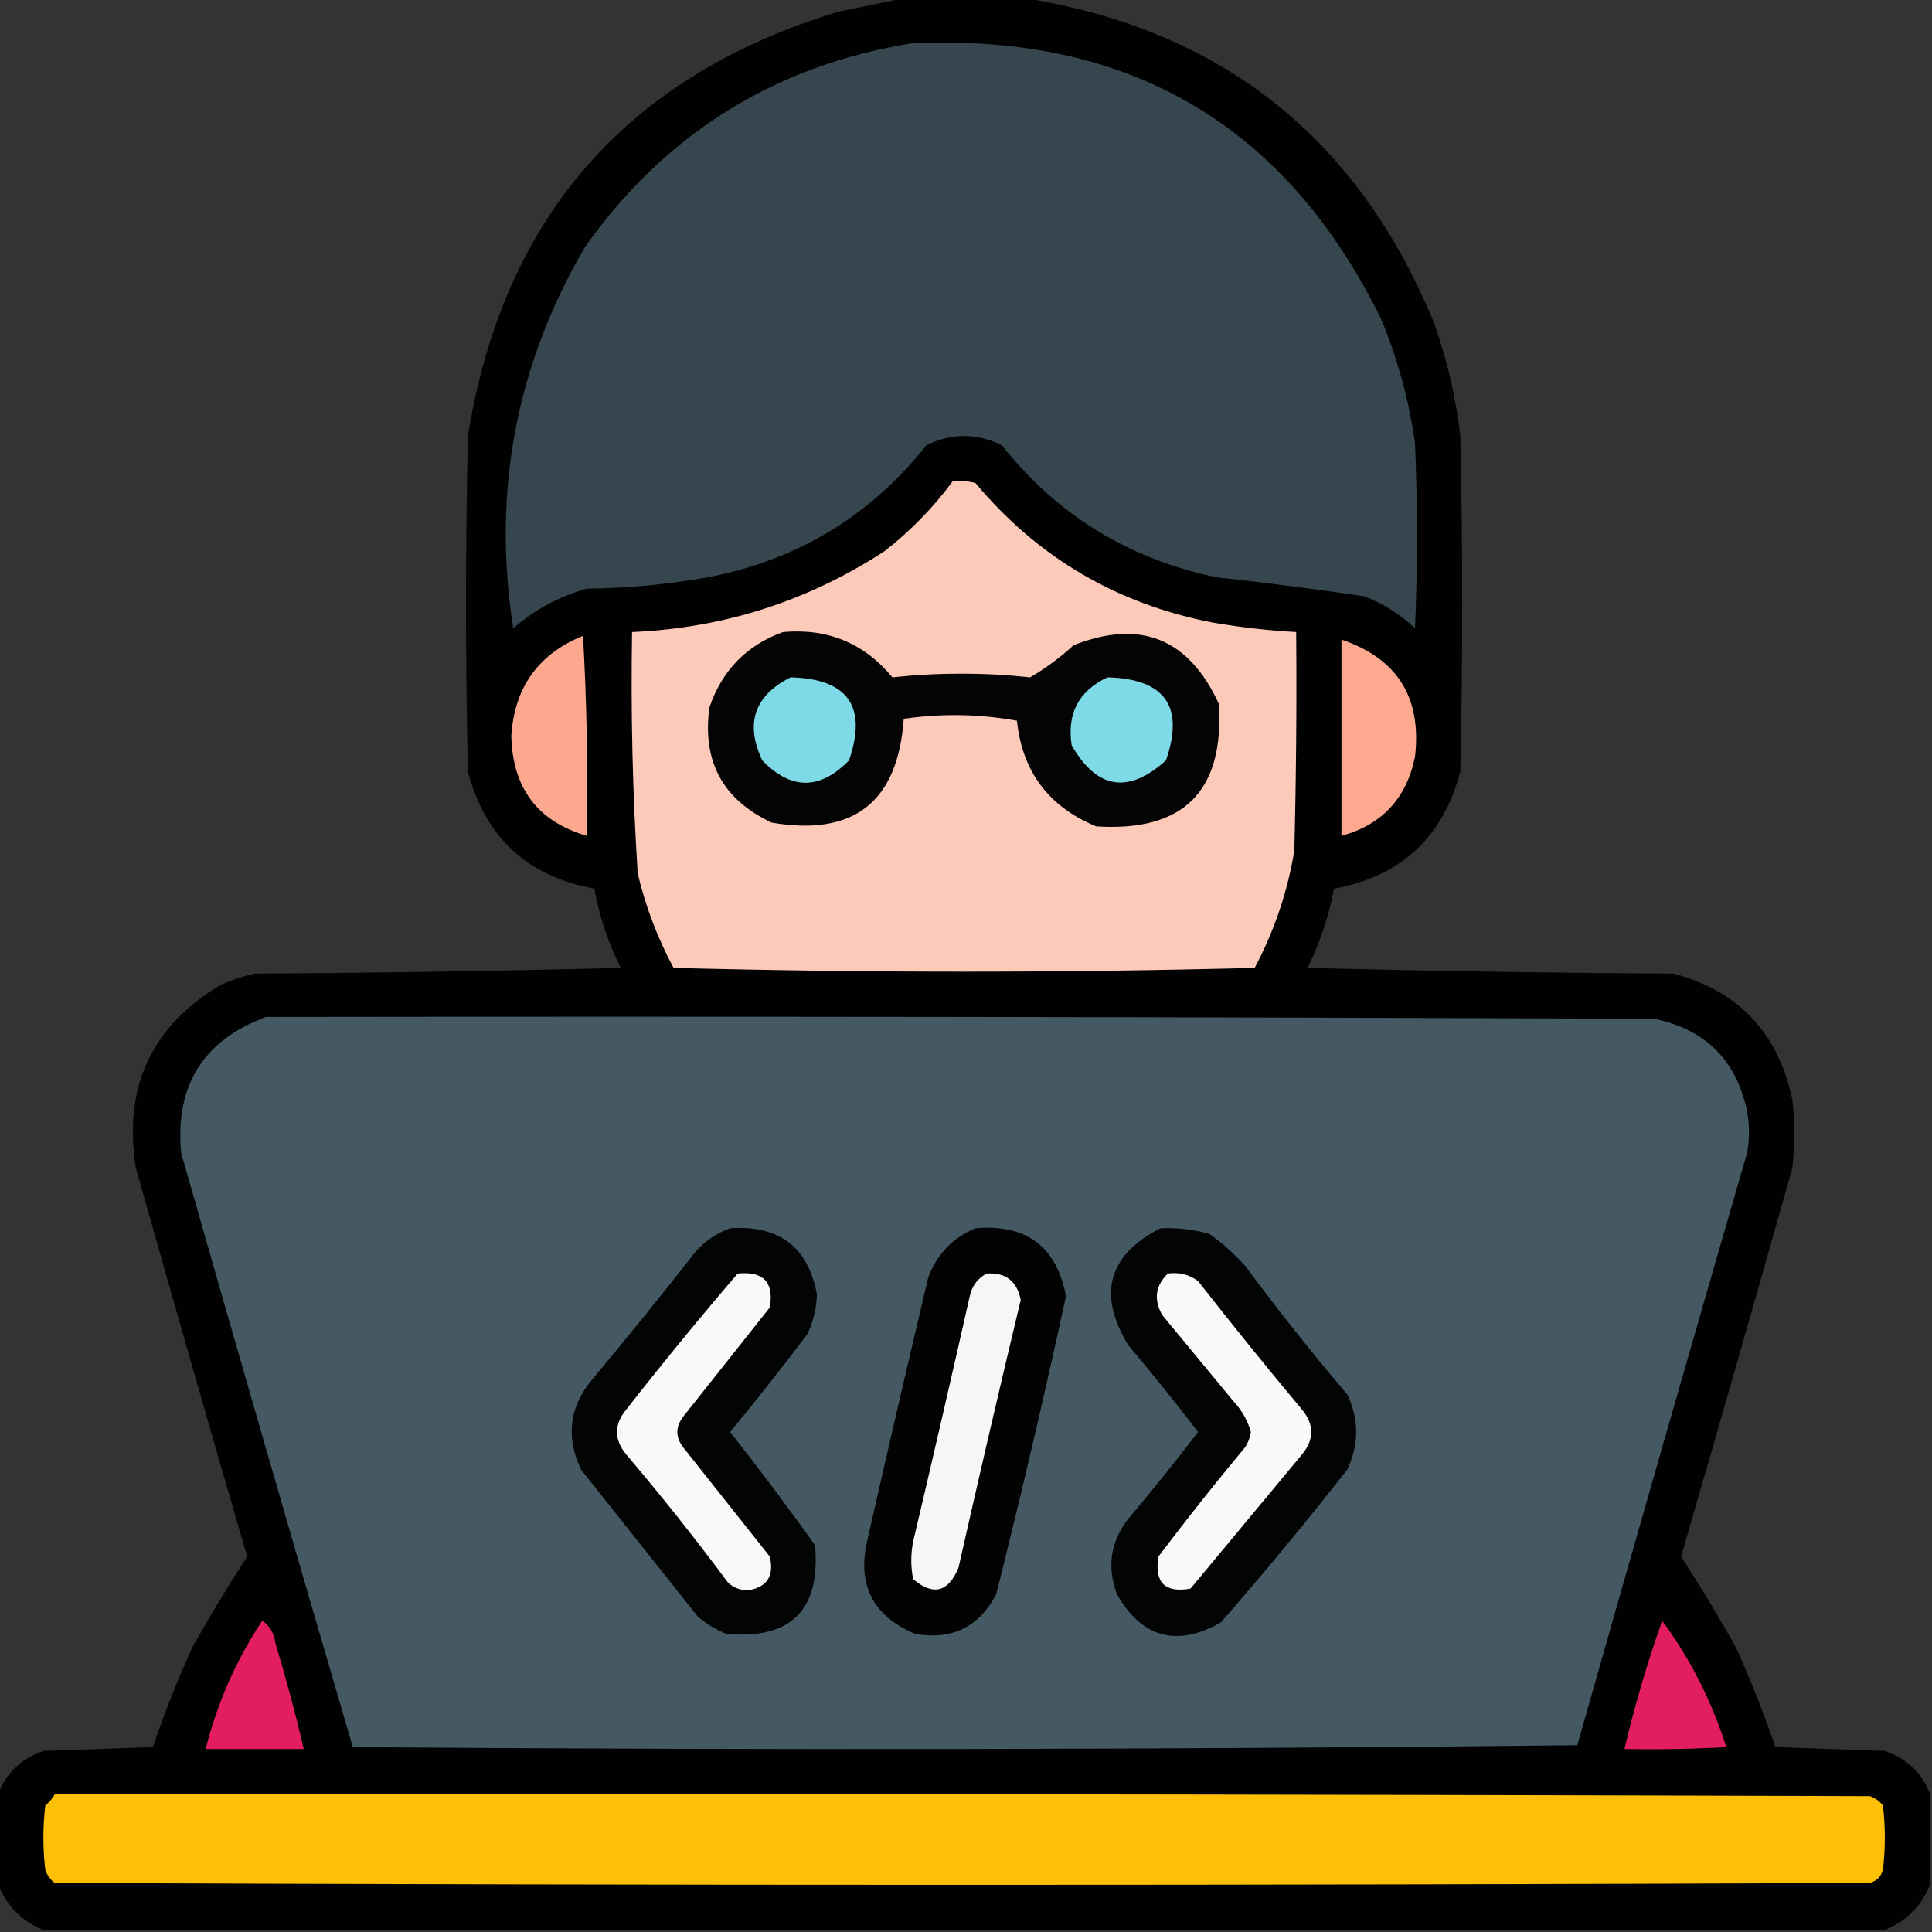 <?xml version="1.0" encoding="UTF-8"?>
<!DOCTYPE svg PUBLIC "-//W3C//DTD SVG 1.1//EN" "http://www.w3.org/Graphics/SVG/1.1/DTD/svg11.dtd">
<svg xmlns="http://www.w3.org/2000/svg" version="1.1" width="512px" height="512px" style="shape-rendering:geometricPrecision; text-rendering:geometricPrecision; image-rendering:optimizeQuality; fill-rule:evenodd; clip-rule:evenodd" xmlns:xlink="http://www.w3.org/1999/xlink">
<rect width="100%" height="100%" fill="#333333" stroke="none"/>
<g><path style="opacity:0.981" fill="#000000" d="M 239.5,-0.5 C 250.167,-0.5 260.833,-0.5 271.5,-0.5C 323.691,7.849 359.858,36.516 380,85.5C 383.479,95.229 385.813,105.229 387,115.5C 387.667,145.167 387.667,174.833 387,204.5C 382.399,221.934 371.233,232.267 353.5,235.5C 352.17,242.823 349.837,249.823 346.5,256.5C 378.828,257.333 411.162,257.833 443.5,258C 460.845,262.68 471.345,273.846 475,291.5C 475.667,297.5 475.667,303.5 475,309.5C 465.322,343.878 455.489,378.212 445.5,412.5C 450.569,420.296 455.403,428.296 460,436.5C 463.925,445.18 467.425,454.013 470.5,463C 480.167,463.333 489.833,463.667 499.5,464C 505.35,466.019 509.35,469.852 511.5,475.5C 511.5,483.5 511.5,491.5 511.5,499.5C 509.167,505.167 505.167,509.167 499.5,511.5C 336.833,511.5 174.167,511.5 11.5,511.5C 5.833,509.167 1.833,505.167 -0.5,499.5C -0.5,491.5 -0.5,483.5 -0.5,475.5C 1.65,469.852 5.65,466.019 11.5,464C 21.167,463.667 30.833,463.333 40.5,463C 43.575,454.013 47.075,445.18 51,436.5C 55.597,428.296 60.431,420.296 65.5,412.5C 55.511,378.212 45.678,343.878 36,309.5C 32.623,288.096 40.123,271.93 58.5,261C 61.406,259.714 64.406,258.714 67.5,258C 99.838,257.833 132.172,257.333 164.5,256.5C 161.163,249.823 158.83,242.823 157.5,235.5C 139.767,232.267 128.601,221.934 124,204.5C 123.333,174.833 123.333,145.167 124,115.5C 133.365,57.467 166.199,19.967 222.5,3C 228.315,1.871 233.981,0.705 239.5,-0.5 Z"/></g>
<g><path style="opacity:1" fill="#36464e" d="M 241.5,11.5 C 299.202,8.75 340.702,33.084 366,84.5C 370.403,95.111 373.403,106.111 375,117.5C 375.667,133.833 375.667,150.167 375,166.5C 371.09,162.792 366.59,159.958 361.5,158C 348.553,156.1 335.553,154.433 322.5,153C 299.197,148.189 280.197,136.523 265.5,118C 258.806,114.723 252.139,114.723 245.5,118C 230.56,136.809 211.227,148.476 187.5,153C 176.919,154.873 166.253,155.873 155.5,156C 148.187,158.072 141.687,161.572 136,166.5C 130.395,130.45 136.728,96.783 155,65.5C 176.286,35.439 205.119,17.439 241.5,11.5 Z"/></g>
<g><path style="opacity:1" fill="#fdcaba" d="M 252.5,127.5 C 254.527,127.338 256.527,127.505 258.5,128C 275.017,147.766 296.017,160.099 321.5,165C 328.793,166.256 336.126,167.09 343.5,167.5C 343.667,186.836 343.5,206.17 343,225.5C 341.192,236.395 337.692,246.728 332.5,256.5C 281.167,257.833 229.833,257.833 178.5,256.5C 174.247,248.573 171.08,240.24 169,231.5C 167.639,210.193 167.139,188.859 167.5,167.5C 191.835,166.443 214.169,159.277 234.5,146C 241.374,140.627 247.374,134.46 252.5,127.5 Z"/></g>
<g><path style="opacity:1" fill="#050404" d="M 207.5,167.5 C 219.339,166.441 229.005,170.441 236.5,179.5C 248.658,178.198 260.824,178.198 273,179.5C 277.056,177.131 280.889,174.298 284.5,171C 302.18,164.007 315.014,169.173 323,186.5C 324.5,209.667 313.667,220.5 290.5,219C 277.908,213.799 270.908,204.465 269.5,191C 259.53,189.204 249.53,189.037 239.5,190.5C 237.945,212.557 226.278,221.724 204.5,218C 191.543,211.923 186.043,201.756 188,187.5C 191.351,177.65 197.851,170.983 207.5,167.5 Z"/></g>
<g><path style="opacity:1" fill="#fba88f" d="M 154.5,168.5 C 155.497,185.992 155.83,203.659 155.5,221.5C 142.489,217.711 135.822,208.877 135.5,195C 136.34,182.13 142.673,173.297 154.5,168.5 Z"/></g>
<g><path style="opacity:1" fill="#fca98f" d="M 355.5,169.5 C 370.287,174.482 376.787,184.815 375,200.5C 372.751,211.578 366.251,218.578 355.5,221.5C 355.5,204.167 355.5,186.833 355.5,169.5 Z"/></g>
<g><path style="opacity:1" fill="#7edae6" d="M 209.5,179.5 C 224.726,179.879 229.893,187.213 225,201.5C 217.3,209.413 209.633,209.413 202,201.5C 197.399,191.709 199.899,184.375 209.5,179.5 Z"/></g>
<g><path style="opacity:1" fill="#7edae6" d="M 293.5,179.5 C 308.75,179.899 313.917,187.233 309,201.5C 299,210.5 290.667,209.167 284,197.5C 282.704,189.091 285.87,183.091 293.5,179.5 Z"/></g>
<g><path style="opacity:1" fill="#445963" d="M 70.5,269.5 C 193.167,269.333 315.834,269.5 438.5,270C 452,272.833 460.167,281 463,294.5C 463.667,298.167 463.667,301.833 463,305.5C 447.845,357.788 432.845,410.122 418,462.5C 309.903,463.665 201.736,463.832 93.5,463C 78.141,410.586 62.974,358.086 48,305.5C 46.368,287.66 53.868,275.66 70.5,269.5 Z"/></g>
<g><path style="opacity:1" fill="#030404" d="M 307.5,325.5 C 311.915,325.305 316.249,325.805 320.5,327C 323.965,329.463 327.131,332.296 330,335.5C 338.619,347.121 347.619,358.455 357,369.5C 360.208,376.124 360.208,382.79 357,389.5C 346.211,403.291 335.044,416.791 323.5,430C 311.794,436.554 302.627,434.054 296,422.5C 293.288,415.226 294.288,408.559 299,402.5C 305.356,394.978 311.523,387.311 317.5,379.5C 311.523,371.689 305.356,364.022 299,356.5C 290.802,343.001 293.635,332.668 307.5,325.5 Z"/></g>
<g><path style="opacity:1" fill="#030404" d="M 193.5,325.5 C 206.463,324.625 214.13,330.459 216.5,343C 216.372,346.677 215.539,350.177 214,353.5C 207.357,362.31 200.524,370.977 193.5,379.5C 201.243,389.321 208.743,399.321 216,409.5C 217.5,426.667 209.667,434.5 192.5,433C 189.751,431.877 187.251,430.377 185,428.5C 174.667,415.5 164.333,402.5 154,389.5C 149.87,380.785 150.87,372.785 157,365.5C 166.356,354.311 175.523,342.978 184.5,331.5C 187.084,328.72 190.084,326.72 193.5,325.5 Z"/></g>
<g><path style="opacity:1" fill="#030303" d="M 258.5,325.5 C 271.982,324.327 279.982,330.327 282.5,343.5C 276.761,369.933 270.594,396.266 264,422.5C 259.459,431.186 252.293,434.686 242.5,433C 231.104,428.185 226.937,419.685 230,407.5C 235.226,384.478 240.559,361.478 246,338.5C 248.353,332.315 252.52,327.982 258.5,325.5 Z"/></g>
<g><path style="opacity:1" fill="#f9f9f9" d="M 309.5,337.5 C 312.482,337.104 315.149,337.771 317.5,339.5C 326.477,350.978 335.644,362.311 345,373.5C 348.333,377.5 348.333,381.5 345,385.5C 335.167,397.333 325.333,409.167 315.5,421C 308.717,422.218 305.884,419.384 307,412.5C 314.426,402.651 322.093,392.985 330,383.5C 330.781,382.271 331.281,380.938 331.5,379.5C 330.639,376.473 329.139,373.806 327,371.5C 320.667,363.833 314.333,356.167 308,348.5C 305.689,344.374 306.189,340.707 309.5,337.5 Z"/></g>
<g><path style="opacity:1" fill="#f9f9f9" d="M 195.5,337.5 C 202.329,336.828 205.163,339.828 204,346.5C 196.333,356.167 188.667,365.833 181,375.5C 179,378.167 179,380.833 181,383.5C 188.667,393.167 196.333,402.833 204,412.5C 205.232,417.711 203.232,420.711 198,421.5C 196.105,421.385 194.438,420.718 193,419.5C 184.381,407.879 175.381,396.545 166,385.5C 162.667,381.5 162.667,377.5 166,373.5C 175.624,361.206 185.457,349.206 195.5,337.5 Z"/></g>
<g><path style="opacity:1" fill="#f6f6f6" d="M 261.5,337.5 C 266.508,337.168 269.508,339.502 270.5,344.5C 264.84,368.138 259.34,391.805 254,415.5C 251.303,421.971 247.303,422.971 242,418.5C 241.333,415.167 241.333,411.833 242,408.5C 247.106,386.863 252.106,365.196 257,343.5C 257.599,340.746 259.099,338.746 261.5,337.5 Z"/></g>
<g><path style="opacity:1" fill="#e21d60" d="M 69.5,429.5 C 71.48,430.848 72.647,432.848 73,435.5C 75.812,444.766 78.312,454.1 80.5,463.5C 71.833,463.5 63.167,463.5 54.5,463.5C 57.567,451.292 62.567,439.959 69.5,429.5 Z"/></g>
<g><path style="opacity:1" fill="#e21d60" d="M 440.5,429.5 C 447.951,439.636 453.618,450.803 457.5,463C 448.506,463.5 439.506,463.666 430.5,463.5C 433.218,451.958 436.551,440.625 440.5,429.5 Z"/></g>
<g><path style="opacity:1" fill="#fec006" d="M 14.5,475.5 C 174.834,475.333 335.167,475.5 495.5,476C 496.931,476.465 498.097,477.299 499,478.5C 499.667,484.167 499.667,489.833 499,495.5C 498.5,497.333 497.333,498.5 495.5,499C 335.167,499.667 174.833,499.667 14.5,499C 13.299,498.097 12.465,496.931 12,495.5C 11.333,489.833 11.333,484.167 12,478.5C 13.045,477.627 13.878,476.627 14.5,475.5 Z"/></g>
</svg>
